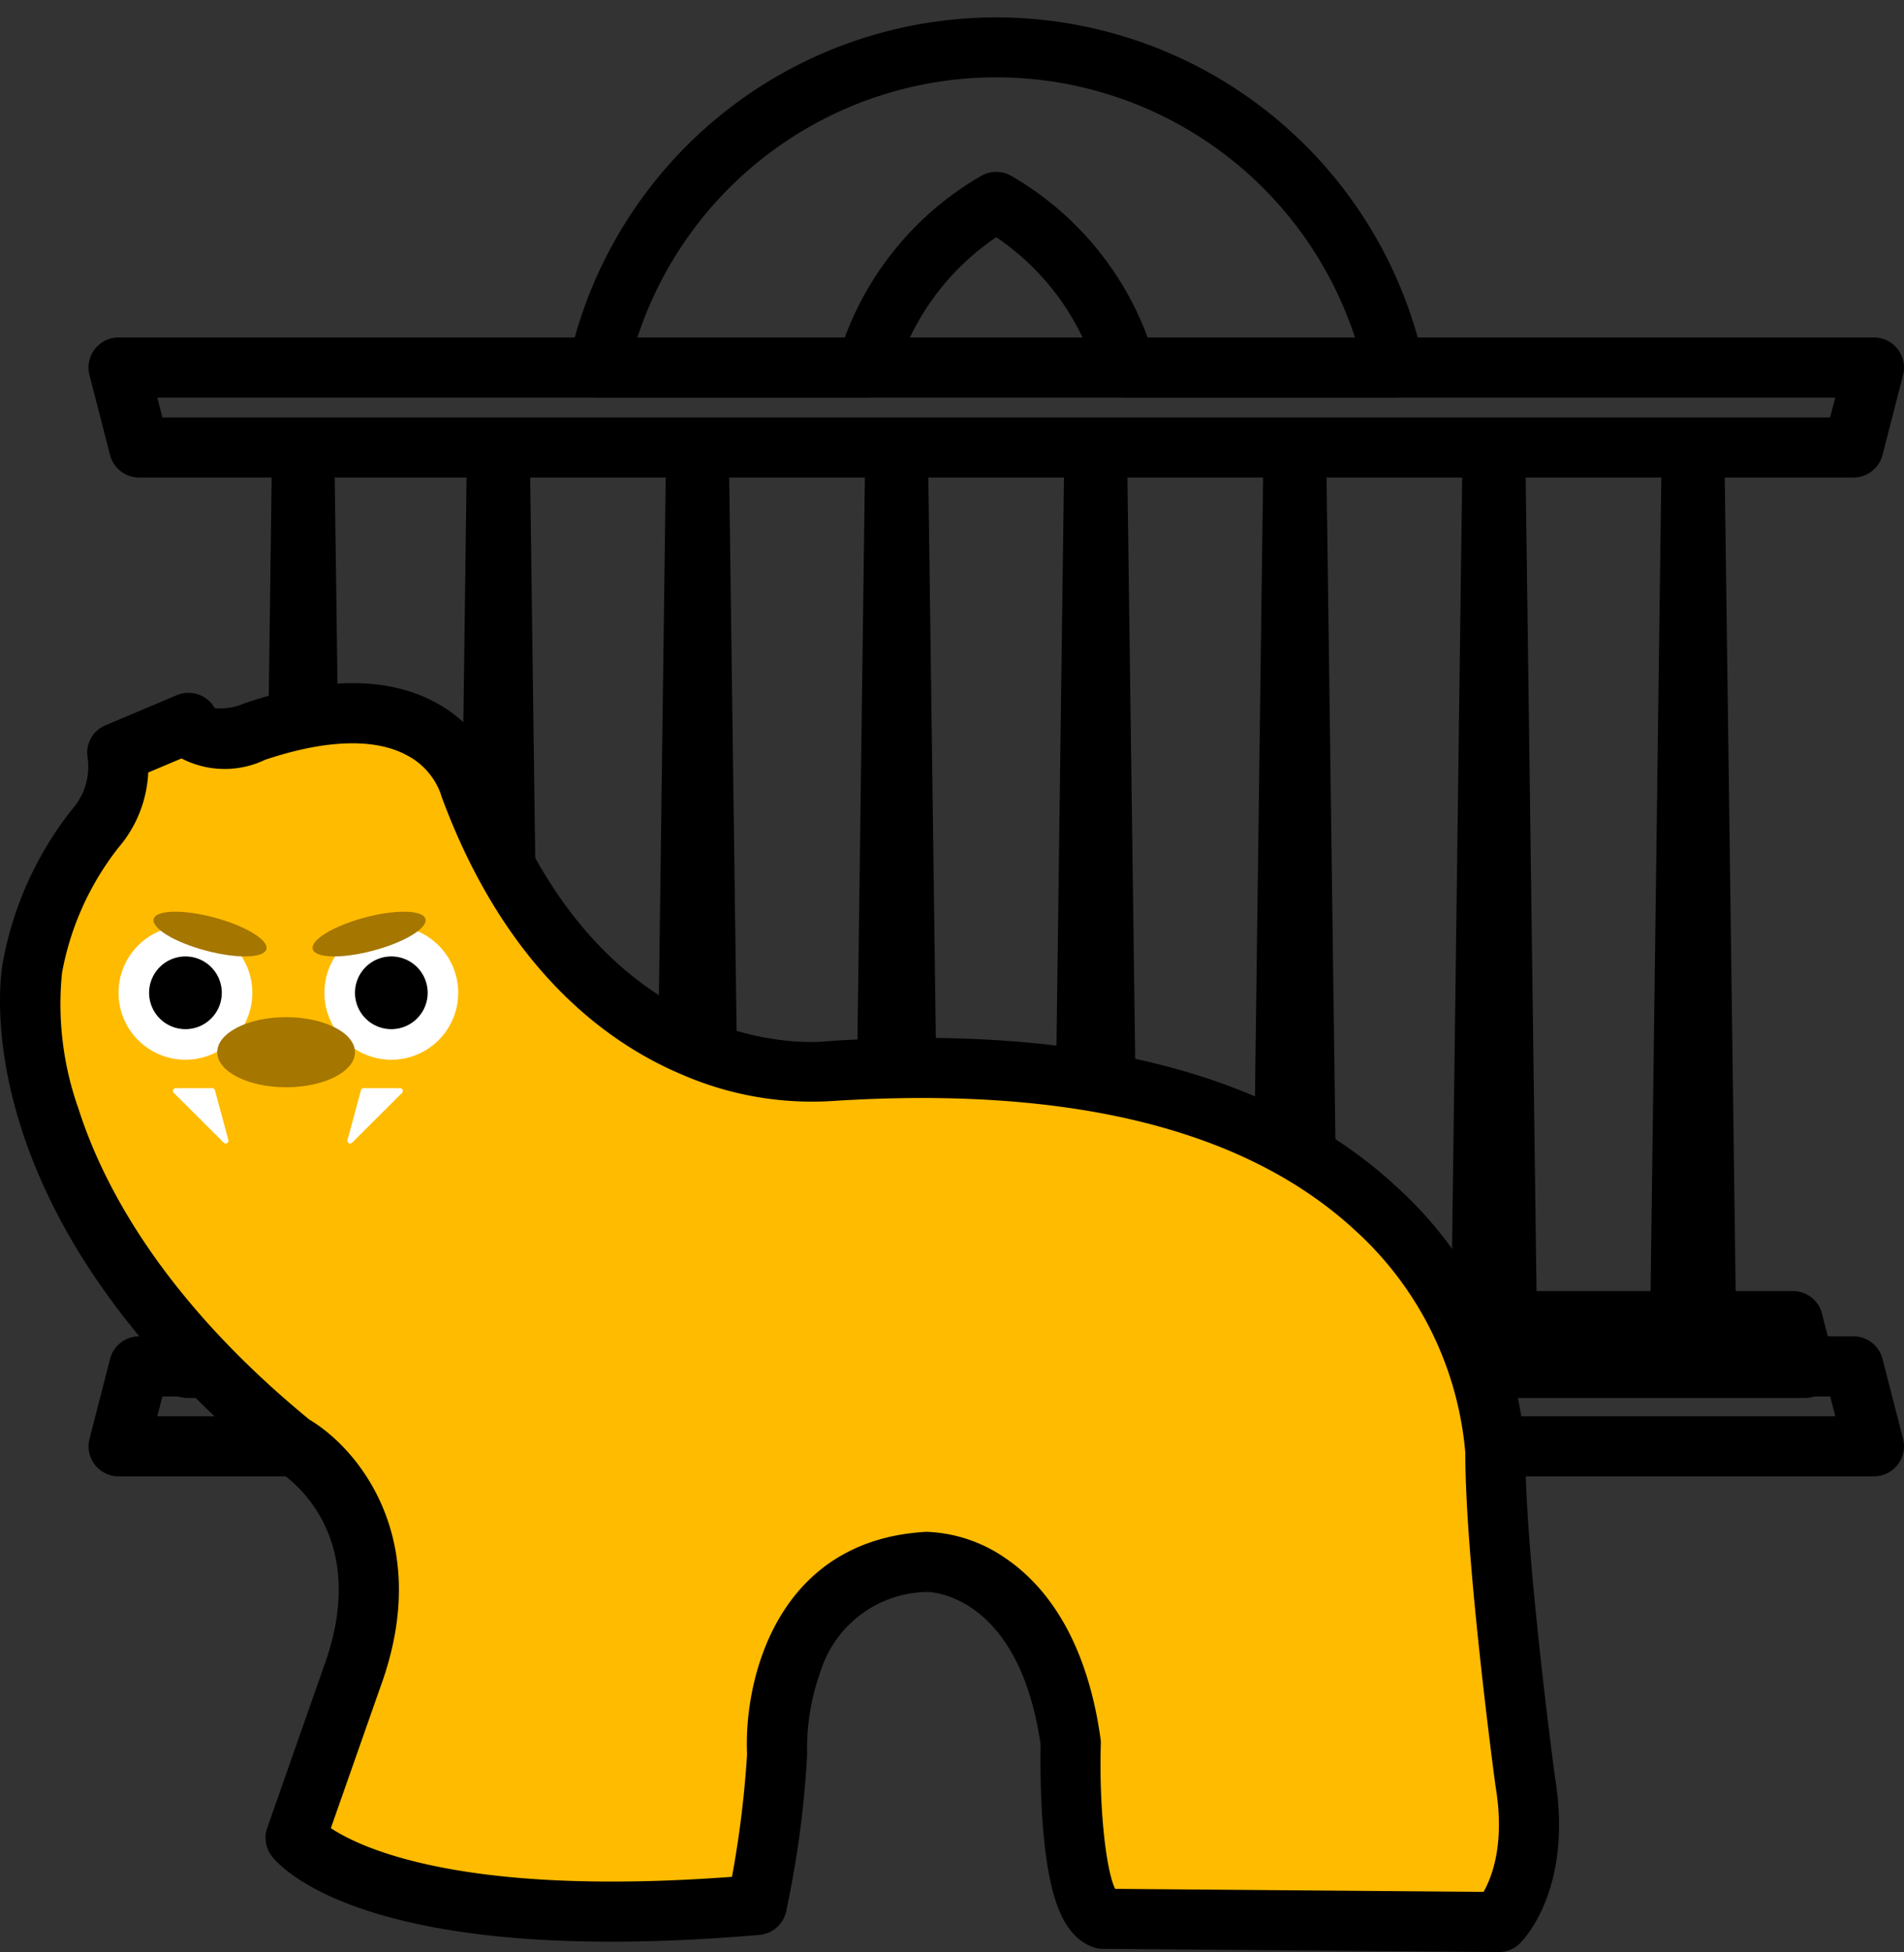 <svg id="그룹_68360" data-name="그룹 68360" xmlns="http://www.w3.org/2000/svg" xmlns:xlink="http://www.w3.org/1999/xlink" width="119.822" height="122.796" viewBox="0 0 119.822 122.796">
  <rect x="0" y="0" width="119.822" height="122.796" fill="#333333" stroke="none"/>
  <defs>
    <clipPath id="clip-path">
      <rect id="사각형_23551" data-name="사각형 23551" width="119.822" height="122.796" fill="none"/>
    </clipPath>
  </defs>
  <g id="그룹_68359" data-name="그룹 68359" clip-path="url(#clip-path)">
    <path id="패스_98632" data-name="패스 98632" d="M128.569,253.409H18.1a1.89,1.89,0,0,1-1.83-2.361l1.293-5.027A1.891,1.891,0,0,1,19.39,244.6H127.276a1.89,1.89,0,0,1,1.831,1.42l1.292,5.027a1.89,1.89,0,0,1-1.831,2.361M20.536,249.628h105.6l-.32-1.247H20.856Z" transform="translate(-10.637 -160.535)"/>
    <path id="패스_98633" data-name="패스 98633" d="M52.342,81.786l.736,55.063H47.7l.724-55.063h3.922Z" transform="translate(-31.303 -53.678)"/>
    <path id="패스_98634" data-name="패스 98634" d="M88.078,81.665l.738,55.369H83.4l.728-55.369Z" transform="translate(-54.74 -53.598)"/>
    <path id="패스_98635" data-name="패스 98635" d="M124.528,81.665l.742,55.369h-5.412l.728-55.369Z" transform="translate(-78.665 -53.598)"/>
    <path id="패스_98636" data-name="패스 98636" d="M160.991,81.665l.741,55.369h-5.411l.728-55.369Z" transform="translate(-102.596 -53.598)"/>
    <path id="패스_98637" data-name="패스 98637" d="M197.445,81.665l.743,55.369h-5.413l.729-55.369Z" transform="translate(-126.522 -53.598)"/>
    <path id="패스_98638" data-name="패스 98638" d="M233.909,81.665l.741,55.369h-5.41l.728-55.369Z" transform="translate(-150.453 -53.598)"/>
    <path id="패스_98639" data-name="패스 98639" d="M270.367,81.665l.74,55.369h-5.412l.729-55.369Z" transform="translate(-174.38 -53.598)"/>
    <path id="패스_98640" data-name="패스 98640" d="M306.823,81.665l.742,55.369h-5.412l.728-55.369Z" transform="translate(-198.307 -53.598)"/>
    <path id="패스_98641" data-name="패스 98641" d="M127.277,70.58H19.391a1.89,1.89,0,0,1-1.83-1.419l-1.294-5.028A1.89,1.89,0,0,1,18.1,61.772H128.569a1.89,1.89,0,0,1,1.831,2.36l-1.291,5.028a1.891,1.891,0,0,1-1.831,1.42M20.857,66.8H125.811l.32-1.247H20.536Z" transform="translate(-10.637 -40.542)"/>
    <path id="패스_98642" data-name="패스 98642" d="M132.52,243.037H30.738a1.89,1.89,0,0,1-1.831-2.361l.759-2.946a1.89,1.89,0,0,1,1.83-1.419H131.763a1.891,1.891,0,0,1,1.831,1.419l.757,2.946a1.89,1.89,0,0,1-1.831,2.361" transform="translate(-18.933 -155.095)"/>
    <path id="패스_98643" data-name="패스 98643" d="M156.023,27.095H139.137a1.89,1.89,0,0,1-1.817-1.371,15.815,15.815,0,0,0-6.352-8.732,15.811,15.811,0,0,0-6.351,8.732,1.891,1.891,0,0,1-1.818,1.371H105.913a1.89,1.89,0,0,1-1.847-2.293,27.54,27.54,0,0,1,53.8,0,1.891,1.891,0,0,1-1.847,2.293m-15.517-3.781h13.046a23.759,23.759,0,0,0-45.168,0H121.43a19.585,19.585,0,0,1,8.6-10.186,1.89,1.89,0,0,1,1.871,0,19.591,19.591,0,0,1,8.6,10.186" transform="translate(-68.272 -2.069)"/>
    <path id="패스_98644" data-name="패스 98644" d="M5.659,146.554S2.877,160.91,22,176.532c0,0,7.573,4.254,3.776,14.619L22.222,201.28s4.825,6.307,29.026,4.226a61.983,61.983,0,0,0,1.276-9.483s-.628-11.515,9.447-12.1c0,0,7.428-.144,9.033,11.389,0,0-.308,10.1,2.026,11.062l24.913.2s2.69-2.7,1.667-8.829c0,0-1.885-13.933-1.885-20.723,0,0-.215-26.667-41.832-23.984,0,0-15.365,1.937-22.7-17.884,0,0-1.829-7.411-13.545-3.468,0,0-3.177,1.314-4.161-.549L11,133.033a5.954,5.954,0,0,1-1.355,4.716,19.9,19.9,0,0,0-3.987,8.8" transform="translate(-3.621 -85.672)" fill="#fb0"/>
    <path id="패스_98645" data-name="패스 98645" d="M94.322,204.853h-.015l-24.913-.2a1.894,1.894,0,0,1-.708-.144c-1.77-.733-2.682-2.973-3.049-7.487-.191-2.356-.161-4.589-.147-5.212-1.331-9.163-6.571-9.588-7.095-9.608a7.135,7.135,0,0,0-6.74,4.947,14.377,14.377,0,0,0-.864,5.166,1.969,1.969,0,0,1,0,.207,63.447,63.447,0,0,1-1.323,9.8,1.889,1.889,0,0,1-1.679,1.453c-24.522,2.111-30.131-4.231-30.689-4.961a1.89,1.89,0,0,1-.282-1.775l3.557-10.129c3.177-8.674-2.68-12.206-2.931-12.352a2.062,2.062,0,0,1-.258-.177C-2.436,158.354.02,143.441.179,142.6a21.72,21.72,0,0,1,4.39-9.668l.036-.042a4.04,4.04,0,0,0,.916-3.128,1.866,1.866,0,0,1,1.125-2.082l4.485-1.892a1.891,1.891,0,0,1,2.384.818,3.7,3.7,0,0,0,1.79-.274c.04-.016.079-.031.12-.045,4.961-1.669,9.006-1.676,12.022-.019a8.156,8.156,0,0,1,3.925,4.7c6.7,18,20.1,16.656,20.673,16.59.032,0,.074-.008.106-.01C68.2,146.5,80.236,149.6,87.907,156.732A24.747,24.747,0,0,1,95.993,173.4c0,6.457,1.771,19.76,1.865,20.457,1.136,6.871-1.853,10.1-2.2,10.445a1.89,1.89,0,0,1-1.338.555m-24.146-3.978,23.188.189c.54-.945,1.354-3.059.76-6.62,0-.019-.006-.038-.009-.058-.078-.574-1.9-14.138-1.9-20.976a21.353,21.353,0,0,0-6.944-13.97c-6.878-6.349-17.922-9.084-32.832-8.13a20.5,20.5,0,0,1-9.495-1.649C38.254,147.7,31.823,143.075,27.8,132.2a1.9,1.9,0,0,1-.062-.2,4.44,4.44,0,0,0-2.181-2.457c-2.014-1.065-5.08-.958-8.87.308a5.9,5.9,0,0,1-5.264-.083l-2.094.884a7.8,7.8,0,0,1-1.865,4.714A17.993,17.993,0,0,0,3.9,143.271l0,.017a19.6,19.6,0,0,0,1.03,8.487c1.5,4.725,5.233,11.949,14.535,19.582,3.111,1.845,7.857,7.588,4.472,16.829l-3.116,8.874c2.007,1.325,8.512,4.312,25.242,3.061a63.529,63.529,0,0,0,.951-7.72c-.214-4.663,1.849-13.435,11.23-13.98.037,0,.059,0,.123,0a9.262,9.262,0,0,1,4.968,1.7c2.192,1.5,5,4.677,5.924,11.319a1.855,1.855,0,0,1,.017.318c-.116,3.86.3,7.866.9,9.121M2.038,142.939h0Z" transform="translate(0 -82.057)"/>
    <path id="패스_98646" data-name="패스 98646" d="M30.127,173.679a4.21,4.21,0,1,1-4.21-4.21,4.21,4.21,0,0,1,4.21,4.21" transform="translate(-14.247 -111.225)" fill="#fff"/>
    <path id="패스_98647" data-name="패스 98647" d="M31.877,177.352a2.287,2.287,0,1,1-2.288-2.287,2.287,2.287,0,0,1,2.288,2.287" transform="translate(-17.919 -114.898)"/>
    <path id="패스_98648" data-name="패스 98648" d="M67.823,173.679a4.21,4.21,0,1,1-4.21-4.21,4.21,4.21,0,0,1,4.21,4.21" transform="translate(-38.987 -111.225)" fill="#fff"/>
    <path id="패스_98649" data-name="패스 98649" d="M69.573,177.352a2.287,2.287,0,1,1-2.287-2.287,2.287,2.287,0,0,1,2.287,2.287" transform="translate(-42.659 -114.898)"/>
    <path id="패스_98650" data-name="패스 98650" d="M35.209,169.233c-.153.573-1.866.612-3.826.088s-3.424-1.414-3.27-1.987,1.866-.613,3.825-.088,3.424,1.414,3.271,1.987" transform="translate(-18.444 -109.525)" fill="#a57600"/>
    <path id="패스_98651" data-name="패스 98651" d="M57.237,169.233c.153.573,1.866.612,3.826.088s3.424-1.414,3.27-1.987-1.866-.613-3.826-.088-3.424,1.414-3.271,1.987" transform="translate(-37.558 -109.525)" fill="#a57600"/>
    <path id="패스_98652" data-name="패스 98652" d="M48.446,188.383c0,1.218-1.94,2.205-4.334,2.205s-4.334-.987-4.334-2.205,1.94-2.205,4.334-2.205,4.334.987,4.334,2.205" transform="translate(-26.107 -122.192)" fill="#a57600"/>
    <path id="패스_98653" data-name="패스 98653" d="M32.185,199.678h2.3l.845,3.136Z" transform="translate(-21.123 -131.052)" fill="#fff"/>
    <path id="패스_98654" data-name="패스 98654" d="M35,202.658a.173.173,0,0,1-.121-.05l-3.145-3.136a.172.172,0,0,1,.122-.294h2.3a.172.172,0,0,1,.166.127l.845,3.136a.172.172,0,0,1-.166.217m-2.729-3.136,2.4,2.39-.644-2.39Z" transform="translate(-20.796 -130.724)" fill="#fff"/>
    <path id="패스_98655" data-name="패스 98655" d="M67.262,199.678h-2.3l-.845,3.136Z" transform="translate(-42.081 -131.052)" fill="#fff"/>
    <path id="패스_98656" data-name="패스 98656" d="M63.788,202.658a.171.171,0,0,1-.166-.217l.845-3.136a.171.171,0,0,1,.166-.127h2.3a.172.172,0,0,1,.121.294l-3.145,3.136a.173.173,0,0,1-.122.05m.976-3.136-.644,2.39,2.4-2.39Z" transform="translate(-41.752 -130.724)" fill="#fff"/>
  </g>
</svg>
